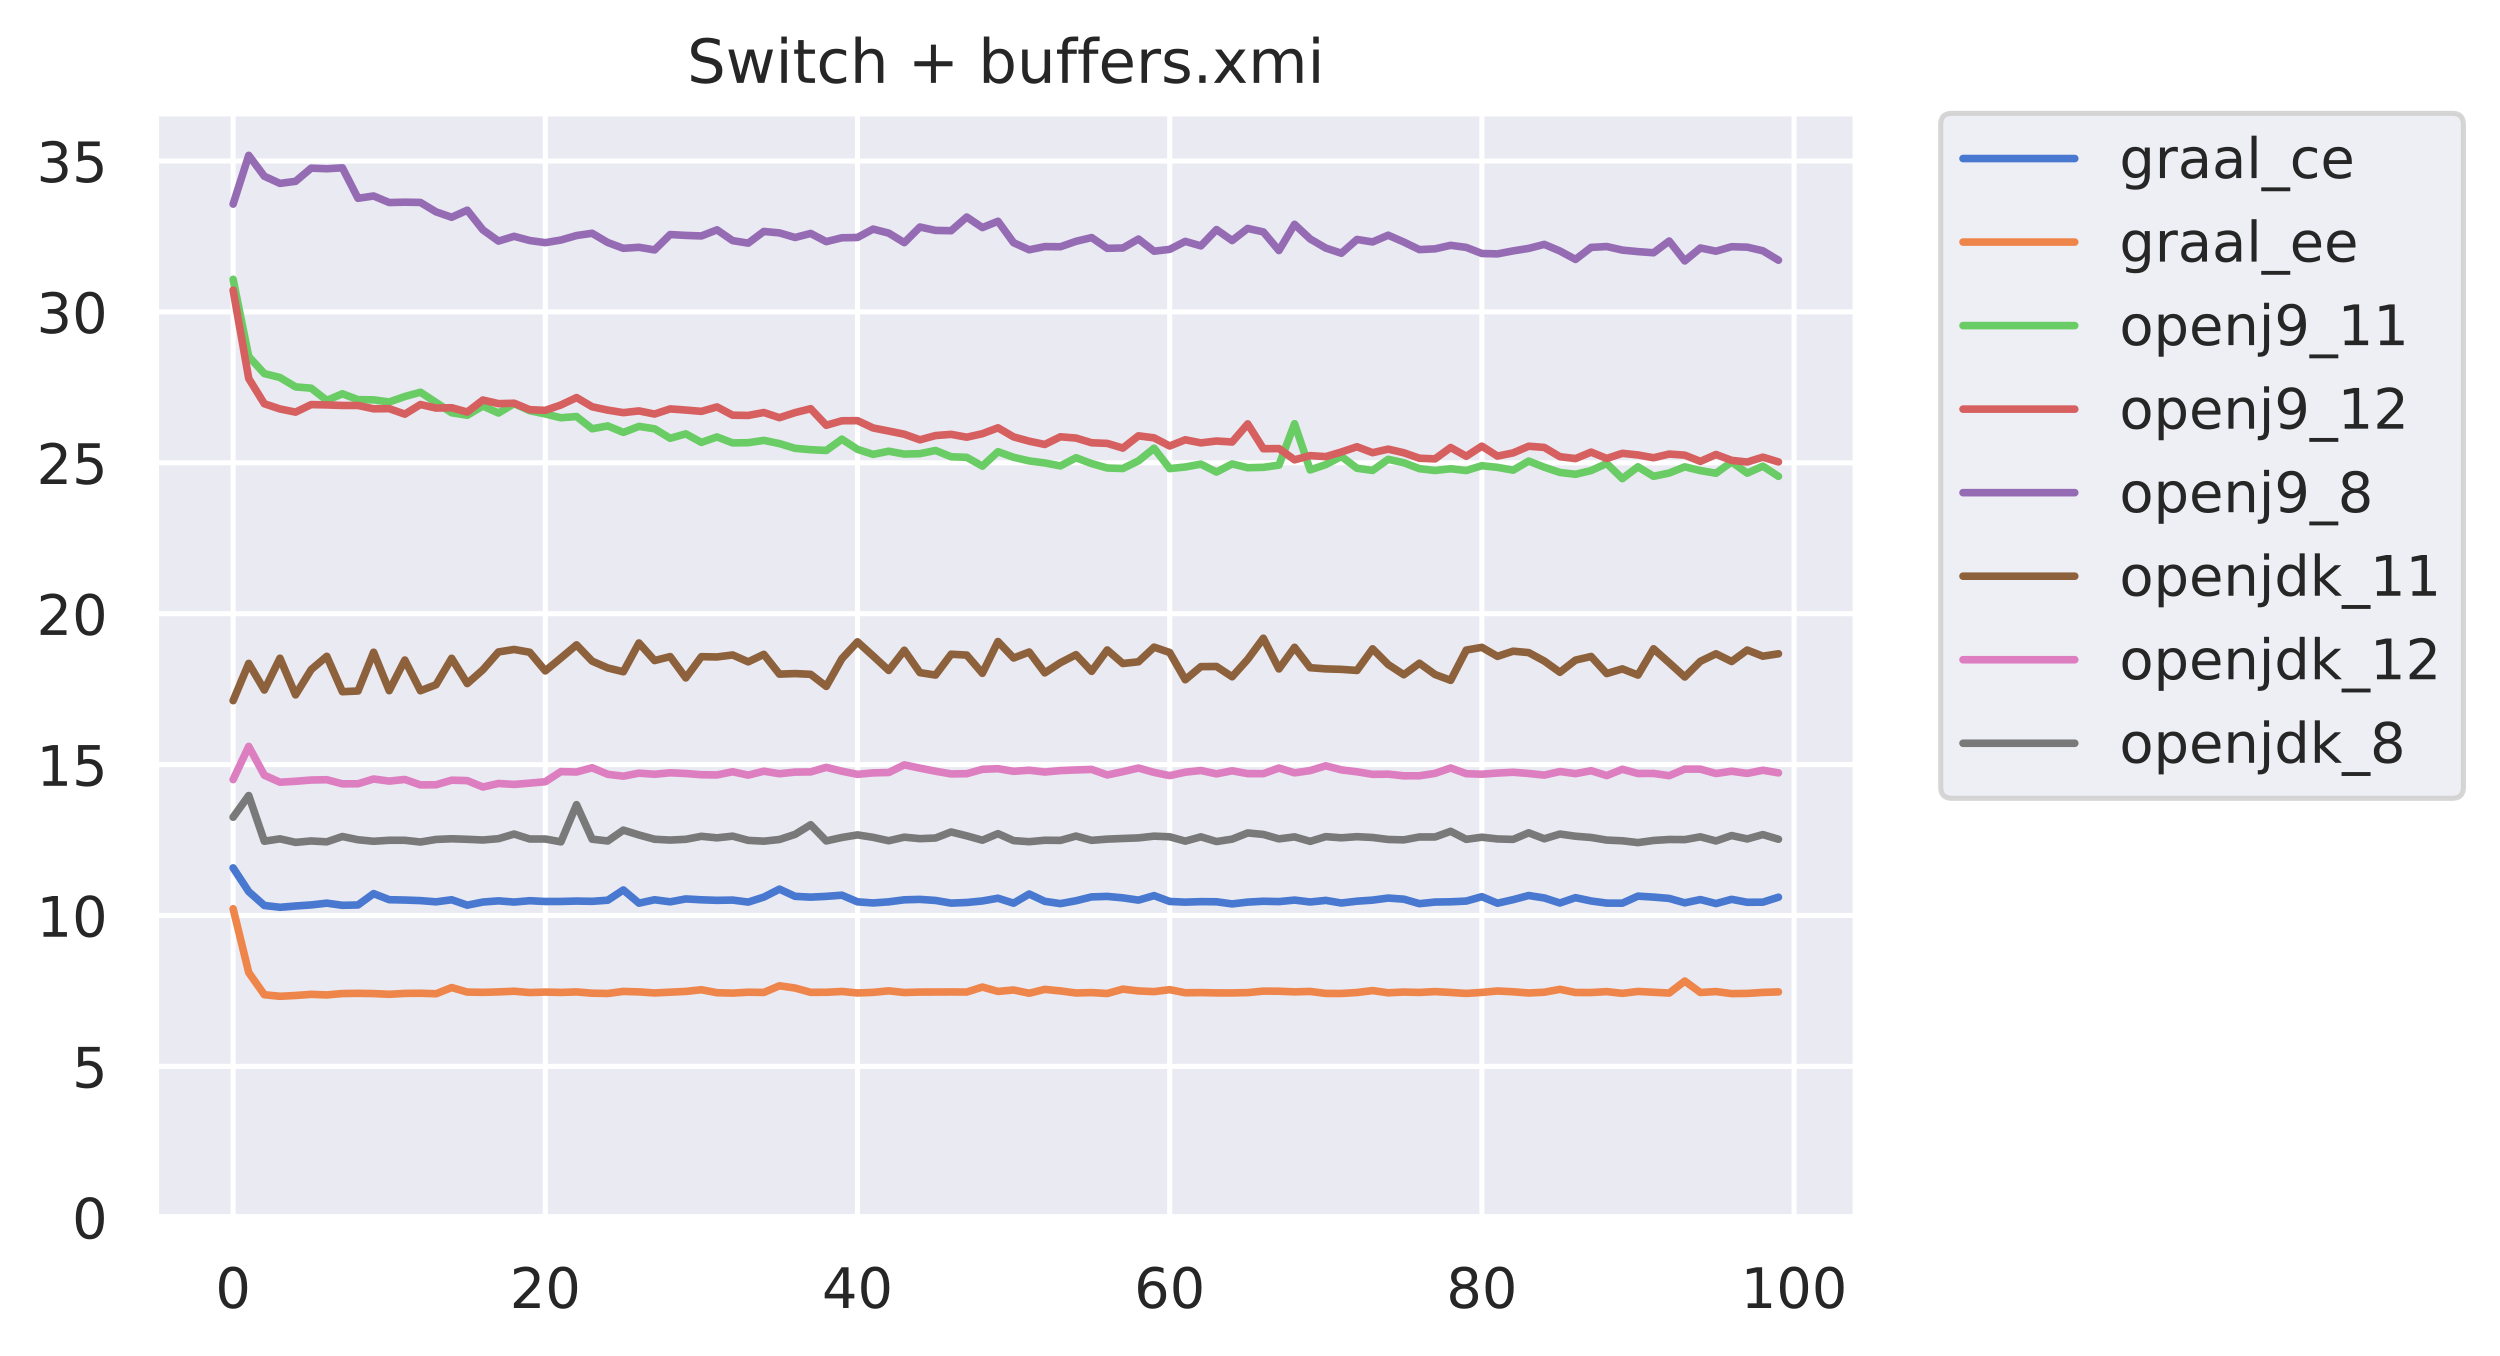 <?xml version="1.0" encoding="utf-8" standalone="no"?>
<!DOCTYPE svg PUBLIC "-//W3C//DTD SVG 1.1//EN"
  "http://www.w3.org/Graphics/SVG/1.1/DTD/svg11.dtd">
<!-- Created with matplotlib (https://matplotlib.org/) -->
<svg height="267.104pt" version="1.1" viewBox="0 0 492.397 267.104" width="492.397pt" xmlns="http://www.w3.org/2000/svg" xmlns:xlink="http://www.w3.org/1999/xlink">
 <defs>
  <style type="text/css">
*{stroke-linecap:butt;stroke-linejoin:round;}
  </style>
 </defs>
 <g id="figure_1">
  <g id="patch_1">
   <path d="M 0 267.104 
L 492.397 267.104 
L 492.397 0 
L 0 0 
z
" style="fill:#ffffff;"/>
  </g>
  <g id="axes_1">
   <g id="patch_2">
    <path d="M 30.698 239.758 
L 365.498 239.758 
L 365.498 22.318 
L 30.698 22.318 
z
" style="fill:#eaeaf2;"/>
   </g>
   <g id="matplotlib.axis_1">
    <g id="xtick_1">
     <g id="line2d_1">
      <path clip-path="url(#pd025612b09)" d="M 45.916 239.758 
L 45.916 22.318 
" style="fill:none;stroke:#ffffff;stroke-linecap:round;"/>
     </g>
     <g id="text_1">
      <!-- 0 -->
      <defs>
       <path d="M 31.781 66.406 
Q 24.172 66.406 20.328 58.906 
Q 16.5 51.422 16.5 36.375 
Q 16.5 21.391 20.328 13.891 
Q 24.172 6.391 31.781 6.391 
Q 39.453 6.391 43.281 13.891 
Q 47.125 21.391 47.125 36.375 
Q 47.125 51.422 43.281 58.906 
Q 39.453 66.406 31.781 66.406 
z
M 31.781 74.219 
Q 44.047 74.219 50.516 64.516 
Q 56.984 54.828 56.984 36.375 
Q 56.984 17.969 50.516 8.266 
Q 44.047 -1.422 31.781 -1.422 
Q 19.531 -1.422 13.062 8.266 
Q 6.594 17.969 6.594 36.375 
Q 6.594 54.828 13.062 64.516 
Q 19.531 74.219 31.781 74.219 
z
" id="DejaVuSans-48"/>
      </defs>
      <g style="fill:#262626;" transform="translate(42.416 257.616)scale(0.11 -0.11)">
       <use xlink:href="#DejaVuSans-48"/>
      </g>
     </g>
    </g>
    <g id="xtick_2">
     <g id="line2d_2">
      <path clip-path="url(#pd025612b09)" d="M 107.403 239.758 
L 107.403 22.318 
" style="fill:none;stroke:#ffffff;stroke-linecap:round;"/>
     </g>
     <g id="text_2">
      <!-- 20 -->
      <defs>
       <path d="M 19.188 8.297 
L 53.609 8.297 
L 53.609 0 
L 7.328 0 
L 7.328 8.297 
Q 12.938 14.109 22.625 23.891 
Q 32.328 33.688 34.812 36.531 
Q 39.547 41.844 41.422 45.531 
Q 43.312 49.219 43.312 52.781 
Q 43.312 58.594 39.234 62.25 
Q 35.156 65.922 28.609 65.922 
Q 23.969 65.922 18.812 64.312 
Q 13.672 62.703 7.812 59.422 
L 7.812 69.391 
Q 13.766 71.781 18.938 73 
Q 24.125 74.219 28.422 74.219 
Q 39.75 74.219 46.484 68.547 
Q 53.219 62.891 53.219 53.422 
Q 53.219 48.922 51.531 44.891 
Q 49.859 40.875 45.406 35.406 
Q 44.188 33.984 37.641 27.219 
Q 31.109 20.453 19.188 8.297 
z
" id="DejaVuSans-50"/>
      </defs>
      <g style="fill:#262626;" transform="translate(100.405 257.616)scale(0.11 -0.11)">
       <use xlink:href="#DejaVuSans-50"/>
       <use x="63.623" xlink:href="#DejaVuSans-48"/>
      </g>
     </g>
    </g>
    <g id="xtick_3">
     <g id="line2d_3">
      <path clip-path="url(#pd025612b09)" d="M 168.891 239.758 
L 168.891 22.318 
" style="fill:none;stroke:#ffffff;stroke-linecap:round;"/>
     </g>
     <g id="text_3">
      <!-- 40 -->
      <defs>
       <path d="M 37.797 64.312 
L 12.891 25.391 
L 37.797 25.391 
z
M 35.203 72.906 
L 47.609 72.906 
L 47.609 25.391 
L 58.016 25.391 
L 58.016 17.188 
L 47.609 17.188 
L 47.609 0 
L 37.797 0 
L 37.797 17.188 
L 4.891 17.188 
L 4.891 26.703 
z
" id="DejaVuSans-52"/>
      </defs>
      <g style="fill:#262626;" transform="translate(161.892 257.616)scale(0.11 -0.11)">
       <use xlink:href="#DejaVuSans-52"/>
       <use x="63.623" xlink:href="#DejaVuSans-48"/>
      </g>
     </g>
    </g>
    <g id="xtick_4">
     <g id="line2d_4">
      <path clip-path="url(#pd025612b09)" d="M 230.378 239.758 
L 230.378 22.318 
" style="fill:none;stroke:#ffffff;stroke-linecap:round;"/>
     </g>
     <g id="text_4">
      <!-- 60 -->
      <defs>
       <path d="M 33.016 40.375 
Q 26.375 40.375 22.484 35.828 
Q 18.609 31.297 18.609 23.391 
Q 18.609 15.531 22.484 10.953 
Q 26.375 6.391 33.016 6.391 
Q 39.656 6.391 43.531 10.953 
Q 47.406 15.531 47.406 23.391 
Q 47.406 31.297 43.531 35.828 
Q 39.656 40.375 33.016 40.375 
z
M 52.594 71.297 
L 52.594 62.312 
Q 48.875 64.062 45.094 64.984 
Q 41.312 65.922 37.594 65.922 
Q 27.828 65.922 22.672 59.328 
Q 17.531 52.734 16.797 39.406 
Q 19.672 43.656 24.016 45.922 
Q 28.375 48.188 33.594 48.188 
Q 44.578 48.188 50.953 41.516 
Q 57.328 34.859 57.328 23.391 
Q 57.328 12.156 50.688 5.359 
Q 44.047 -1.422 33.016 -1.422 
Q 20.359 -1.422 13.672 8.266 
Q 6.984 17.969 6.984 36.375 
Q 6.984 53.656 15.188 63.938 
Q 23.391 74.219 37.203 74.219 
Q 40.922 74.219 44.703 73.484 
Q 48.484 72.75 52.594 71.297 
z
" id="DejaVuSans-54"/>
      </defs>
      <g style="fill:#262626;" transform="translate(223.38 257.616)scale(0.11 -0.11)">
       <use xlink:href="#DejaVuSans-54"/>
       <use x="63.623" xlink:href="#DejaVuSans-48"/>
      </g>
     </g>
    </g>
    <g id="xtick_5">
     <g id="line2d_5">
      <path clip-path="url(#pd025612b09)" d="M 291.866 239.758 
L 291.866 22.318 
" style="fill:none;stroke:#ffffff;stroke-linecap:round;"/>
     </g>
     <g id="text_5">
      <!-- 80 -->
      <defs>
       <path d="M 31.781 34.625 
Q 24.75 34.625 20.719 30.859 
Q 16.703 27.094 16.703 20.516 
Q 16.703 13.922 20.719 10.156 
Q 24.75 6.391 31.781 6.391 
Q 38.812 6.391 42.859 10.172 
Q 46.922 13.969 46.922 20.516 
Q 46.922 27.094 42.891 30.859 
Q 38.875 34.625 31.781 34.625 
z
M 21.922 38.812 
Q 15.578 40.375 12.031 44.719 
Q 8.5 49.078 8.5 55.328 
Q 8.5 64.062 14.719 69.141 
Q 20.953 74.219 31.781 74.219 
Q 42.672 74.219 48.875 69.141 
Q 55.078 64.062 55.078 55.328 
Q 55.078 49.078 51.531 44.719 
Q 48 40.375 41.703 38.812 
Q 48.828 37.156 52.797 32.312 
Q 56.781 27.484 56.781 20.516 
Q 56.781 9.906 50.312 4.234 
Q 43.844 -1.422 31.781 -1.422 
Q 19.734 -1.422 13.25 4.234 
Q 6.781 9.906 6.781 20.516 
Q 6.781 27.484 10.781 32.312 
Q 14.797 37.156 21.922 38.812 
z
M 18.312 54.391 
Q 18.312 48.734 21.844 45.562 
Q 25.391 42.391 31.781 42.391 
Q 38.141 42.391 41.719 45.562 
Q 45.312 48.734 45.312 54.391 
Q 45.312 60.062 41.719 63.234 
Q 38.141 66.406 31.781 66.406 
Q 25.391 66.406 21.844 63.234 
Q 18.312 60.062 18.312 54.391 
z
" id="DejaVuSans-56"/>
      </defs>
      <g style="fill:#262626;" transform="translate(284.867 257.616)scale(0.11 -0.11)">
       <use xlink:href="#DejaVuSans-56"/>
       <use x="63.623" xlink:href="#DejaVuSans-48"/>
      </g>
     </g>
    </g>
    <g id="xtick_6">
     <g id="line2d_6">
      <path clip-path="url(#pd025612b09)" d="M 353.354 239.758 
L 353.354 22.318 
" style="fill:none;stroke:#ffffff;stroke-linecap:round;"/>
     </g>
     <g id="text_6">
      <!-- 100 -->
      <defs>
       <path d="M 12.406 8.297 
L 28.516 8.297 
L 28.516 63.922 
L 10.984 60.406 
L 10.984 69.391 
L 28.422 72.906 
L 38.281 72.906 
L 38.281 8.297 
L 54.391 8.297 
L 54.391 0 
L 12.406 0 
z
" id="DejaVuSans-49"/>
      </defs>
      <g style="fill:#262626;" transform="translate(342.856 257.616)scale(0.11 -0.11)">
       <use xlink:href="#DejaVuSans-49"/>
       <use x="63.623" xlink:href="#DejaVuSans-48"/>
       <use x="127.246" xlink:href="#DejaVuSans-48"/>
      </g>
     </g>
    </g>
   </g>
   <g id="matplotlib.axis_2">
    <g id="ytick_1">
     <g id="line2d_7">
      <path clip-path="url(#pd025612b09)" d="M 30.698 239.758 
L 365.498 239.758 
" style="fill:none;stroke:#ffffff;stroke-linecap:round;"/>
     </g>
     <g id="text_7">
      <!-- 0 -->
      <g style="fill:#262626;" transform="translate(14.199 243.937)scale(0.11 -0.11)">
       <use xlink:href="#DejaVuSans-48"/>
      </g>
     </g>
    </g>
    <g id="ytick_2">
     <g id="line2d_8">
      <path clip-path="url(#pd025612b09)" d="M 30.698 210.036 
L 365.498 210.036 
" style="fill:none;stroke:#ffffff;stroke-linecap:round;"/>
     </g>
     <g id="text_8">
      <!-- 5 -->
      <defs>
       <path d="M 10.797 72.906 
L 49.516 72.906 
L 49.516 64.594 
L 19.828 64.594 
L 19.828 46.734 
Q 21.969 47.469 24.109 47.828 
Q 26.266 48.188 28.422 48.188 
Q 40.625 48.188 47.75 41.5 
Q 54.891 34.812 54.891 23.391 
Q 54.891 11.625 47.562 5.094 
Q 40.234 -1.422 26.906 -1.422 
Q 22.312 -1.422 17.547 -0.641 
Q 12.797 0.141 7.719 1.703 
L 7.719 11.625 
Q 12.109 9.234 16.797 8.062 
Q 21.484 6.891 26.703 6.891 
Q 35.156 6.891 40.078 11.328 
Q 45.016 15.766 45.016 23.391 
Q 45.016 31 40.078 35.438 
Q 35.156 39.891 26.703 39.891 
Q 22.75 39.891 18.812 39.016 
Q 14.891 38.141 10.797 36.281 
z
" id="DejaVuSans-53"/>
      </defs>
      <g style="fill:#262626;" transform="translate(14.199 214.215)scale(0.11 -0.11)">
       <use xlink:href="#DejaVuSans-53"/>
      </g>
     </g>
    </g>
    <g id="ytick_3">
     <g id="line2d_9">
      <path clip-path="url(#pd025612b09)" d="M 30.698 180.314 
L 365.498 180.314 
" style="fill:none;stroke:#ffffff;stroke-linecap:round;"/>
     </g>
     <g id="text_9">
      <!-- 10 -->
      <g style="fill:#262626;" transform="translate(7.2 184.493)scale(0.11 -0.11)">
       <use xlink:href="#DejaVuSans-49"/>
       <use x="63.623" xlink:href="#DejaVuSans-48"/>
      </g>
     </g>
    </g>
    <g id="ytick_4">
     <g id="line2d_10">
      <path clip-path="url(#pd025612b09)" d="M 30.698 150.592 
L 365.498 150.592 
" style="fill:none;stroke:#ffffff;stroke-linecap:round;"/>
     </g>
     <g id="text_10">
      <!-- 15 -->
      <g style="fill:#262626;" transform="translate(7.2 154.772)scale(0.11 -0.11)">
       <use xlink:href="#DejaVuSans-49"/>
       <use x="63.623" xlink:href="#DejaVuSans-53"/>
      </g>
     </g>
    </g>
    <g id="ytick_5">
     <g id="line2d_11">
      <path clip-path="url(#pd025612b09)" d="M 30.698 120.871 
L 365.498 120.871 
" style="fill:none;stroke:#ffffff;stroke-linecap:round;"/>
     </g>
     <g id="text_11">
      <!-- 20 -->
      <g style="fill:#262626;" transform="translate(7.2 125.05)scale(0.11 -0.11)">
       <use xlink:href="#DejaVuSans-50"/>
       <use x="63.623" xlink:href="#DejaVuSans-48"/>
      </g>
     </g>
    </g>
    <g id="ytick_6">
     <g id="line2d_12">
      <path clip-path="url(#pd025612b09)" d="M 30.698 91.149 
L 365.498 91.149 
" style="fill:none;stroke:#ffffff;stroke-linecap:round;"/>
     </g>
     <g id="text_12">
      <!-- 25 -->
      <g style="fill:#262626;" transform="translate(7.2 95.328)scale(0.11 -0.11)">
       <use xlink:href="#DejaVuSans-50"/>
       <use x="63.623" xlink:href="#DejaVuSans-53"/>
      </g>
     </g>
    </g>
    <g id="ytick_7">
     <g id="line2d_13">
      <path clip-path="url(#pd025612b09)" d="M 30.698 61.427 
L 365.498 61.427 
" style="fill:none;stroke:#ffffff;stroke-linecap:round;"/>
     </g>
     <g id="text_13">
      <!-- 30 -->
      <defs>
       <path d="M 40.578 39.312 
Q 47.656 37.797 51.625 33 
Q 55.609 28.219 55.609 21.188 
Q 55.609 10.406 48.188 4.484 
Q 40.766 -1.422 27.094 -1.422 
Q 22.516 -1.422 17.656 -0.516 
Q 12.797 0.391 7.625 2.203 
L 7.625 11.719 
Q 11.719 9.328 16.594 8.109 
Q 21.484 6.891 26.812 6.891 
Q 36.078 6.891 40.938 10.547 
Q 45.797 14.203 45.797 21.188 
Q 45.797 27.641 41.281 31.266 
Q 36.766 34.906 28.719 34.906 
L 20.219 34.906 
L 20.219 43.016 
L 29.109 43.016 
Q 36.375 43.016 40.234 45.922 
Q 44.094 48.828 44.094 54.297 
Q 44.094 59.906 40.109 62.906 
Q 36.141 65.922 28.719 65.922 
Q 24.656 65.922 20.016 65.031 
Q 15.375 64.156 9.812 62.312 
L 9.812 71.094 
Q 15.438 72.656 20.344 73.438 
Q 25.25 74.219 29.594 74.219 
Q 40.828 74.219 47.359 69.109 
Q 53.906 64.016 53.906 55.328 
Q 53.906 49.266 50.438 45.094 
Q 46.969 40.922 40.578 39.312 
z
" id="DejaVuSans-51"/>
      </defs>
      <g style="fill:#262626;" transform="translate(7.2 65.606)scale(0.11 -0.11)">
       <use xlink:href="#DejaVuSans-51"/>
       <use x="63.623" xlink:href="#DejaVuSans-48"/>
      </g>
     </g>
    </g>
    <g id="ytick_8">
     <g id="line2d_14">
      <path clip-path="url(#pd025612b09)" d="M 30.698 31.705 
L 365.498 31.705 
" style="fill:none;stroke:#ffffff;stroke-linecap:round;"/>
     </g>
     <g id="text_14">
      <!-- 35 -->
      <g style="fill:#262626;" transform="translate(7.2 35.884)scale(0.11 -0.11)">
       <use xlink:href="#DejaVuSans-51"/>
       <use x="63.623" xlink:href="#DejaVuSans-53"/>
      </g>
     </g>
    </g>
   </g>
   <g id="line2d_15">
    <path clip-path="url(#pd025612b09)" d="M 45.916 170.94 
L 48.99 175.613 
L 52.064 178.339 
L 55.139 178.701 
L 58.213 178.443 
L 61.288 178.231 
L 64.362 177.883 
L 67.436 178.308 
L 70.511 178.24 
L 73.585 176.008 
L 76.659 177.203 
L 79.734 177.27 
L 82.808 177.383 
L 85.883 177.626 
L 88.957 177.217 
L 92.031 178.28 
L 95.106 177.665 
L 98.18 177.431 
L 101.255 177.668 
L 104.329 177.402 
L 107.403 177.559 
L 110.478 177.548 
L 113.552 177.472 
L 116.626 177.526 
L 119.701 177.305 
L 122.775 175.287 
L 125.85 177.884 
L 128.924 177.216 
L 131.998 177.62 
L 135.073 177.052 
L 138.147 177.224 
L 141.221 177.33 
L 144.296 177.277 
L 147.37 177.674 
L 150.445 176.69 
L 153.519 175.124 
L 156.593 176.542 
L 159.668 176.699 
L 162.742 176.546 
L 165.817 176.315 
L 168.891 177.624 
L 171.965 177.843 
L 175.04 177.627 
L 178.114 177.224 
L 181.188 177.141 
L 184.263 177.351 
L 187.337 177.878 
L 190.412 177.753 
L 193.486 177.452 
L 196.56 176.916 
L 199.635 177.888 
L 202.709 176.086 
L 205.783 177.526 
L 208.858 177.975 
L 211.932 177.41 
L 215.007 176.651 
L 218.081 176.554 
L 221.155 176.84 
L 224.23 177.286 
L 227.304 176.403 
L 230.378 177.549 
L 233.453 177.685 
L 236.527 177.584 
L 239.602 177.614 
L 242.676 178.033 
L 245.75 177.678 
L 248.825 177.508 
L 251.899 177.576 
L 254.974 177.28 
L 258.048 177.652 
L 261.122 177.339 
L 264.197 177.856 
L 267.271 177.496 
L 270.345 177.285 
L 273.42 176.881 
L 276.494 177.098 
L 279.569 177.983 
L 282.643 177.666 
L 285.717 177.62 
L 288.792 177.472 
L 291.866 176.61 
L 294.94 177.897 
L 298.015 177.198 
L 301.089 176.38 
L 304.164 176.861 
L 307.238 177.853 
L 310.312 176.803 
L 313.387 177.456 
L 316.461 177.873 
L 319.536 177.889 
L 322.61 176.502 
L 325.684 176.691 
L 328.759 176.95 
L 331.833 177.818 
L 334.907 177.176 
L 337.982 177.964 
L 341.056 177.128 
L 344.131 177.711 
L 347.205 177.69 
L 350.279 176.711 
" style="fill:none;stroke:#4878d0;stroke-linecap:round;stroke-width:1.5;"/>
   </g>
   <g id="line2d_16">
    <path clip-path="url(#pd025612b09)" d="M 45.916 178.99 
L 48.99 191.553 
L 52.064 195.919 
L 55.139 196.228 
L 58.213 196.066 
L 61.288 195.845 
L 64.362 195.96 
L 67.436 195.686 
L 70.511 195.647 
L 73.585 195.692 
L 76.659 195.834 
L 79.734 195.658 
L 82.808 195.626 
L 85.883 195.73 
L 88.957 194.51 
L 92.031 195.394 
L 95.106 195.453 
L 98.18 195.362 
L 101.255 195.232 
L 104.329 195.486 
L 107.403 195.396 
L 110.478 195.468 
L 113.552 195.367 
L 116.626 195.616 
L 119.701 195.67 
L 122.775 195.269 
L 125.85 195.361 
L 128.924 195.571 
L 131.998 195.415 
L 135.073 195.27 
L 138.147 194.939 
L 141.221 195.523 
L 144.296 195.597 
L 147.37 195.42 
L 150.445 195.472 
L 153.519 194.16 
L 156.593 194.601 
L 159.668 195.446 
L 162.742 195.437 
L 165.817 195.277 
L 168.891 195.575 
L 171.965 195.454 
L 175.04 195.152 
L 178.114 195.483 
L 181.188 195.394 
L 184.263 195.386 
L 187.337 195.371 
L 190.412 195.39 
L 193.486 194.411 
L 196.56 195.267 
L 199.635 194.985 
L 202.709 195.626 
L 205.783 194.861 
L 208.858 195.171 
L 211.932 195.578 
L 215.007 195.496 
L 218.081 195.679 
L 221.155 194.815 
L 224.23 195.177 
L 227.304 195.308 
L 230.378 194.923 
L 233.453 195.53 
L 236.527 195.496 
L 239.602 195.559 
L 242.676 195.566 
L 245.75 195.505 
L 248.825 195.207 
L 251.899 195.231 
L 254.974 195.355 
L 258.048 195.272 
L 261.122 195.663 
L 264.197 195.671 
L 267.271 195.482 
L 270.345 195.107 
L 273.42 195.54 
L 276.494 195.391 
L 279.569 195.469 
L 282.643 195.299 
L 285.717 195.47 
L 288.792 195.66 
L 291.866 195.464 
L 294.94 195.182 
L 298.015 195.339 
L 301.089 195.579 
L 304.164 195.425 
L 307.238 194.858 
L 310.312 195.476 
L 313.387 195.487 
L 316.461 195.306 
L 319.536 195.65 
L 322.61 195.272 
L 325.684 195.43 
L 328.759 195.594 
L 331.833 193.233 
L 334.907 195.48 
L 337.982 195.296 
L 341.056 195.7 
L 344.131 195.662 
L 347.205 195.464 
L 350.279 195.364 
" style="fill:none;stroke:#ee854a;stroke-linecap:round;stroke-width:1.5;"/>
   </g>
   <g id="line2d_17">
    <path clip-path="url(#pd025612b09)" d="M 45.916 55.021 
L 48.99 70.229 
L 52.064 73.584 
L 55.139 74.353 
L 58.213 76.199 
L 61.288 76.457 
L 64.362 78.86 
L 67.436 77.561 
L 70.511 78.716 
L 73.585 78.756 
L 76.659 79.169 
L 79.734 78.101 
L 82.808 77.251 
L 85.883 79.264 
L 88.957 81.294 
L 92.031 81.784 
L 95.106 79.971 
L 98.18 81.349 
L 101.255 79.5 
L 104.329 80.888 
L 107.403 81.536 
L 110.478 82.282 
L 113.552 82.037 
L 116.626 84.449 
L 119.701 83.891 
L 122.775 85.165 
L 125.85 83.985 
L 128.924 84.456 
L 131.998 86.323 
L 135.073 85.449 
L 138.147 87.134 
L 141.221 86.062 
L 144.296 87.234 
L 147.37 87.192 
L 150.445 86.735 
L 153.519 87.37 
L 156.593 88.299 
L 159.668 88.571 
L 162.742 88.722 
L 165.817 86.504 
L 168.891 88.504 
L 171.965 89.493 
L 175.04 88.873 
L 178.114 89.434 
L 181.188 89.352 
L 184.263 88.722 
L 187.337 89.963 
L 190.412 90.075 
L 193.486 91.805 
L 196.56 88.967 
L 199.635 90.069 
L 202.709 90.779 
L 205.783 91.181 
L 208.858 91.764 
L 211.932 90.156 
L 215.007 91.309 
L 218.081 92.18 
L 221.155 92.279 
L 224.23 90.768 
L 227.304 88.281 
L 230.378 92.297 
L 233.453 91.975 
L 236.527 91.413 
L 239.602 92.978 
L 242.676 91.375 
L 245.75 92.123 
L 248.825 92.046 
L 251.899 91.608 
L 254.974 83.461 
L 258.048 92.56 
L 261.122 91.508 
L 264.197 89.892 
L 267.271 92.227 
L 270.345 92.657 
L 273.42 90.467 
L 276.494 91.137 
L 279.569 92.314 
L 282.643 92.669 
L 285.717 92.327 
L 288.792 92.677 
L 291.866 91.724 
L 294.94 92.049 
L 298.015 92.605 
L 301.089 90.812 
L 304.164 92.024 
L 307.238 93.052 
L 310.312 93.416 
L 313.387 92.68 
L 316.461 91.284 
L 319.536 94.266 
L 322.61 91.945 
L 325.684 93.815 
L 328.759 93.169 
L 331.833 91.951 
L 334.907 92.686 
L 337.982 93.209 
L 341.056 90.985 
L 344.131 93.191 
L 347.205 91.812 
L 350.279 93.818 
" style="fill:none;stroke:#6acc64;stroke-linecap:round;stroke-width:1.5;"/>
   </g>
   <g id="line2d_18">
    <path clip-path="url(#pd025612b09)" d="M 45.916 57.157 
L 48.99 74.552 
L 52.064 79.525 
L 55.139 80.546 
L 58.213 81.172 
L 61.288 79.685 
L 64.362 79.753 
L 67.436 79.86 
L 70.511 79.86 
L 73.585 80.517 
L 76.659 80.486 
L 79.734 81.572 
L 82.808 79.675 
L 85.883 80.374 
L 88.957 80.308 
L 92.031 81.153 
L 95.106 78.791 
L 98.18 79.5 
L 101.255 79.424 
L 104.329 80.687 
L 107.403 80.825 
L 110.478 79.761 
L 113.552 78.304 
L 116.626 80.118 
L 119.701 80.777 
L 122.775 81.272 
L 125.85 80.932 
L 128.924 81.55 
L 131.998 80.536 
L 135.073 80.762 
L 138.147 81.024 
L 141.221 80.147 
L 144.296 81.773 
L 147.37 81.825 
L 150.445 81.246 
L 153.519 82.264 
L 156.593 81.27 
L 159.668 80.499 
L 162.742 83.755 
L 165.817 82.878 
L 168.891 82.85 
L 171.965 84.291 
L 175.04 84.898 
L 178.114 85.525 
L 181.188 86.622 
L 184.263 85.787 
L 187.337 85.551 
L 190.412 86.111 
L 193.486 85.42 
L 196.56 84.264 
L 199.635 86.05 
L 202.709 86.896 
L 205.783 87.54 
L 208.858 86.029 
L 211.932 86.281 
L 215.007 87.204 
L 218.081 87.332 
L 221.155 88.25 
L 224.23 85.843 
L 227.304 86.236 
L 230.378 87.84 
L 233.453 86.621 
L 236.527 87.228 
L 239.602 86.857 
L 242.676 87.058 
L 245.75 83.492 
L 248.825 88.38 
L 251.899 88.351 
L 254.974 90.566 
L 258.048 89.737 
L 261.122 89.939 
L 264.197 89.019 
L 267.271 87.995 
L 270.345 89.159 
L 273.42 88.461 
L 276.494 89.176 
L 279.569 90.256 
L 282.643 90.381 
L 285.717 88.142 
L 288.792 89.86 
L 291.866 87.877 
L 294.94 89.829 
L 298.015 89.206 
L 301.089 87.887 
L 304.164 88.126 
L 307.238 89.952 
L 310.312 90.322 
L 313.387 89.05 
L 316.461 90.302 
L 319.536 89.286 
L 322.61 89.606 
L 325.684 90.16 
L 328.759 89.43 
L 331.833 89.646 
L 334.907 90.872 
L 337.982 89.517 
L 341.056 90.67 
L 344.131 90.997 
L 347.205 90.042 
L 350.279 90.974 
" style="fill:none;stroke:#d65f5f;stroke-linecap:round;stroke-width:1.5;"/>
   </g>
   <g id="line2d_19">
    <path clip-path="url(#pd025612b09)" d="M 45.916 40.2 
L 48.99 30.6 
L 52.064 34.719 
L 55.139 36.118 
L 58.213 35.714 
L 61.288 33.117 
L 64.362 33.235 
L 67.436 33.055 
L 70.511 39.054 
L 73.585 38.603 
L 76.659 39.892 
L 79.734 39.822 
L 82.808 39.875 
L 85.883 41.729 
L 88.957 42.79 
L 92.031 41.399 
L 95.106 45.277 
L 98.18 47.485 
L 101.255 46.545 
L 104.329 47.37 
L 107.403 47.795 
L 110.478 47.278 
L 113.552 46.391 
L 116.626 45.945 
L 119.701 47.765 
L 122.775 48.911 
L 125.85 48.703 
L 128.924 49.222 
L 131.998 46.195 
L 135.073 46.364 
L 138.147 46.472 
L 141.221 45.272 
L 144.296 47.391 
L 147.37 47.889 
L 150.445 45.586 
L 153.519 45.871 
L 156.593 46.772 
L 159.668 45.978 
L 162.742 47.592 
L 165.817 46.834 
L 168.891 46.771 
L 171.965 45.124 
L 175.04 45.912 
L 178.114 47.789 
L 181.188 44.716 
L 184.263 45.383 
L 187.337 45.438 
L 190.412 42.746 
L 193.486 44.824 
L 196.56 43.582 
L 199.635 47.805 
L 202.709 49.197 
L 205.783 48.571 
L 208.858 48.6 
L 211.932 47.528 
L 215.007 46.796 
L 218.081 48.909 
L 221.155 48.844 
L 224.23 47.087 
L 227.304 49.476 
L 230.378 49.115 
L 233.453 47.545 
L 236.527 48.425 
L 239.602 45.216 
L 242.676 47.377 
L 245.75 44.992 
L 248.825 45.68 
L 251.899 49.345 
L 254.974 44.184 
L 258.048 47.065 
L 261.122 48.859 
L 264.197 49.876 
L 267.271 47.165 
L 270.345 47.651 
L 273.42 46.328 
L 276.494 47.675 
L 279.569 49.161 
L 282.643 49.013 
L 285.717 48.316 
L 288.792 48.727 
L 291.866 49.927 
L 294.94 50.004 
L 298.015 49.416 
L 301.089 48.923 
L 304.164 48.135 
L 307.238 49.435 
L 310.312 51.097 
L 313.387 48.725 
L 316.461 48.556 
L 319.536 49.26 
L 322.61 49.558 
L 325.684 49.78 
L 328.759 47.475 
L 331.833 51.387 
L 334.907 48.846 
L 337.982 49.475 
L 341.056 48.589 
L 344.131 48.679 
L 347.205 49.394 
L 350.279 51.249 
" style="fill:none;stroke:#956cb4;stroke-linecap:round;stroke-width:1.5;"/>
   </g>
   <g id="line2d_20">
    <path clip-path="url(#pd025612b09)" d="M 45.916 138 
L 48.99 130.663 
L 52.064 135.905 
L 55.139 129.649 
L 58.213 136.859 
L 61.288 131.876 
L 64.362 129.273 
L 67.436 136.237 
L 70.511 136.097 
L 73.585 128.466 
L 76.659 136.032 
L 79.734 130.005 
L 82.808 136.046 
L 85.883 134.863 
L 88.957 129.661 
L 92.031 134.632 
L 95.106 131.92 
L 98.18 128.407 
L 101.255 127.916 
L 104.329 128.465 
L 107.403 132.138 
L 110.478 129.6 
L 113.552 127.013 
L 116.626 130.214 
L 119.701 131.558 
L 122.775 132.306 
L 125.85 126.642 
L 128.924 130.099 
L 131.998 129.325 
L 135.073 133.513 
L 138.147 129.339 
L 141.221 129.393 
L 144.296 128.998 
L 147.37 130.354 
L 150.445 128.882 
L 153.519 132.774 
L 156.593 132.667 
L 159.668 132.813 
L 162.742 135.189 
L 165.817 129.736 
L 168.891 126.418 
L 171.965 129.196 
L 175.04 132.046 
L 178.114 128.08 
L 181.188 132.482 
L 184.263 132.957 
L 187.337 128.853 
L 190.412 129.025 
L 193.486 132.609 
L 196.56 126.359 
L 199.635 129.597 
L 202.709 128.422 
L 205.783 132.526 
L 208.858 130.522 
L 211.932 128.947 
L 215.007 132.223 
L 218.081 128.016 
L 221.155 130.684 
L 224.23 130.345 
L 227.304 127.459 
L 230.378 128.515 
L 233.453 133.875 
L 236.527 131.302 
L 239.602 131.269 
L 242.676 133.296 
L 245.75 129.865 
L 248.825 125.707 
L 251.899 131.747 
L 254.974 127.498 
L 258.048 131.508 
L 261.122 131.743 
L 264.197 131.835 
L 267.271 132.049 
L 270.345 127.795 
L 273.42 130.888 
L 276.494 132.892 
L 279.569 130.632 
L 282.643 132.85 
L 285.717 133.997 
L 288.792 128.044 
L 291.866 127.501 
L 294.94 129.275 
L 298.015 128.257 
L 301.089 128.533 
L 304.164 130.198 
L 307.238 132.407 
L 310.312 130.014 
L 313.387 129.303 
L 316.461 132.665 
L 319.536 131.742 
L 322.61 132.962 
L 325.684 127.791 
L 328.759 130.538 
L 331.833 133.333 
L 334.907 130.25 
L 337.982 128.768 
L 341.056 130.29 
L 344.131 128.035 
L 347.205 129.243 
L 350.279 128.768 
" style="fill:none;stroke:#8c613c;stroke-linecap:round;stroke-width:1.5;"/>
   </g>
   <g id="line2d_21">
    <path clip-path="url(#pd025612b09)" d="M 45.916 153.544 
L 48.99 147.016 
L 52.064 152.687 
L 55.139 154.063 
L 58.213 153.879 
L 61.288 153.632 
L 64.362 153.573 
L 67.436 154.386 
L 70.511 154.371 
L 73.585 153.43 
L 76.659 153.845 
L 79.734 153.52 
L 82.808 154.592 
L 85.883 154.567 
L 88.957 153.664 
L 92.031 153.748 
L 95.106 155.008 
L 98.18 154.31 
L 101.255 154.497 
L 104.329 154.243 
L 107.403 153.97 
L 110.478 151.978 
L 113.552 152.053 
L 116.626 151.219 
L 119.701 152.508 
L 122.775 152.874 
L 125.85 152.279 
L 128.924 152.496 
L 131.998 152.207 
L 135.073 152.347 
L 138.147 152.59 
L 141.221 152.63 
L 144.296 152.005 
L 147.37 152.668 
L 150.445 151.895 
L 153.519 152.394 
L 156.593 152.069 
L 159.668 152.034 
L 162.742 151.134 
L 165.817 151.897 
L 168.891 152.514 
L 171.965 152.224 
L 175.04 152.153 
L 178.114 150.646 
L 181.188 151.295 
L 184.263 151.899 
L 187.337 152.432 
L 190.412 152.385 
L 193.486 151.525 
L 196.56 151.406 
L 199.635 151.917 
L 202.709 151.699 
L 205.783 152.057 
L 208.858 151.773 
L 211.932 151.645 
L 215.007 151.542 
L 218.081 152.637 
L 221.155 151.984 
L 224.23 151.272 
L 227.304 152.132 
L 230.378 152.768 
L 233.453 152.087 
L 236.527 151.758 
L 239.602 152.42 
L 242.676 151.814 
L 245.75 152.374 
L 248.825 152.377 
L 251.899 151.278 
L 254.974 152.215 
L 258.048 151.776 
L 261.122 150.831 
L 264.197 151.632 
L 267.271 152.013 
L 270.345 152.512 
L 273.42 152.475 
L 276.494 152.808 
L 279.569 152.796 
L 282.643 152.324 
L 285.717 151.261 
L 288.792 152.387 
L 291.866 152.488 
L 294.94 152.262 
L 298.015 152.102 
L 301.089 152.344 
L 304.164 152.666 
L 307.238 151.96 
L 310.312 152.377 
L 313.387 151.799 
L 316.461 152.756 
L 319.536 151.517 
L 322.61 152.35 
L 325.684 152.335 
L 328.759 152.773 
L 331.833 151.486 
L 334.907 151.494 
L 337.982 152.351 
L 341.056 151.899 
L 344.131 152.328 
L 347.205 151.705 
L 350.279 152.222 
" style="fill:none;stroke:#dc7ec0;stroke-linecap:round;stroke-width:1.5;"/>
   </g>
   <g id="line2d_22">
    <path clip-path="url(#pd025612b09)" d="M 45.916 160.952 
L 48.99 156.691 
L 52.064 165.686 
L 55.139 165.217 
L 58.213 165.913 
L 61.288 165.632 
L 64.362 165.806 
L 67.436 164.761 
L 70.511 165.397 
L 73.585 165.697 
L 76.659 165.498 
L 79.734 165.503 
L 82.808 165.842 
L 85.883 165.333 
L 88.957 165.204 
L 92.031 165.307 
L 95.106 165.444 
L 98.18 165.187 
L 101.255 164.274 
L 104.329 165.246 
L 107.403 165.247 
L 110.478 165.812 
L 113.552 158.491 
L 116.626 165.283 
L 119.701 165.637 
L 122.775 163.502 
L 125.85 164.456 
L 128.924 165.296 
L 131.998 165.459 
L 135.073 165.308 
L 138.147 164.719 
L 141.221 165.02 
L 144.296 164.685 
L 147.37 165.518 
L 150.445 165.678 
L 153.519 165.347 
L 156.593 164.338 
L 159.668 162.443 
L 162.742 165.626 
L 165.817 164.947 
L 168.891 164.44 
L 171.965 164.921 
L 175.04 165.594 
L 178.114 164.887 
L 181.188 165.181 
L 184.263 165.055 
L 187.337 163.865 
L 190.412 164.628 
L 193.486 165.483 
L 196.56 164.196 
L 199.635 165.565 
L 202.709 165.779 
L 205.783 165.495 
L 208.858 165.522 
L 211.932 164.671 
L 215.007 165.512 
L 218.081 165.272 
L 221.155 165.146 
L 224.23 165.029 
L 227.304 164.686 
L 230.378 164.816 
L 233.453 165.666 
L 236.527 164.823 
L 239.602 165.746 
L 242.676 165.277 
L 245.75 164.056 
L 248.825 164.349 
L 251.899 165.223 
L 254.974 164.83 
L 258.048 165.713 
L 261.122 164.782 
L 264.197 165.012 
L 267.271 164.79 
L 270.345 164.951 
L 273.42 165.341 
L 276.494 165.417 
L 279.569 164.847 
L 282.643 164.85 
L 285.717 163.733 
L 288.792 165.317 
L 291.866 164.894 
L 294.94 165.238 
L 298.015 165.328 
L 301.089 164.028 
L 304.164 165.204 
L 307.238 164.274 
L 310.312 164.702 
L 313.387 164.946 
L 316.461 165.464 
L 319.536 165.598 
L 322.61 165.957 
L 325.684 165.538 
L 328.759 165.342 
L 331.833 165.366 
L 334.907 164.822 
L 337.982 165.631 
L 341.056 164.569 
L 344.131 165.235 
L 347.205 164.381 
L 350.279 165.295 
" style="fill:none;stroke:#797979;stroke-linecap:round;stroke-width:1.5;"/>
   </g>
   <g id="patch_3">
    <path d="M 30.698 239.758 
L 30.698 22.318 
" style="fill:none;stroke:#ffffff;stroke-linecap:square;stroke-linejoin:miter;stroke-width:1.25;"/>
   </g>
   <g id="patch_4">
    <path d="M 365.498 239.758 
L 365.498 22.318 
" style="fill:none;stroke:#ffffff;stroke-linecap:square;stroke-linejoin:miter;stroke-width:1.25;"/>
   </g>
   <g id="patch_5">
    <path d="M 30.698 239.758 
L 365.498 239.758 
" style="fill:none;stroke:#ffffff;stroke-linecap:square;stroke-linejoin:miter;stroke-width:1.25;"/>
   </g>
   <g id="patch_6">
    <path d="M 30.698 22.318 
L 365.498 22.318 
" style="fill:none;stroke:#ffffff;stroke-linecap:square;stroke-linejoin:miter;stroke-width:1.25;"/>
   </g>
   <g id="text_15">
    <!-- Switch + buffers.xmi -->
    <defs>
     <path d="M 53.516 70.516 
L 53.516 60.891 
Q 47.906 63.578 42.922 64.891 
Q 37.938 66.219 33.297 66.219 
Q 25.25 66.219 20.875 63.094 
Q 16.5 59.969 16.5 54.203 
Q 16.5 49.359 19.406 46.891 
Q 22.312 44.438 30.422 42.922 
L 36.375 41.703 
Q 47.406 39.594 52.656 34.297 
Q 57.906 29 57.906 20.125 
Q 57.906 9.516 50.797 4.047 
Q 43.703 -1.422 29.984 -1.422 
Q 24.812 -1.422 18.969 -0.25 
Q 13.141 0.922 6.891 3.219 
L 6.891 13.375 
Q 12.891 10.016 18.656 8.297 
Q 24.422 6.594 29.984 6.594 
Q 38.422 6.594 43.016 9.906 
Q 47.609 13.234 47.609 19.391 
Q 47.609 24.75 44.312 27.781 
Q 41.016 30.812 33.5 32.328 
L 27.484 33.5 
Q 16.453 35.688 11.516 40.375 
Q 6.594 45.062 6.594 53.422 
Q 6.594 63.094 13.406 68.656 
Q 20.219 74.219 32.172 74.219 
Q 37.312 74.219 42.625 73.281 
Q 47.953 72.359 53.516 70.516 
z
" id="DejaVuSans-83"/>
     <path d="M 4.203 54.688 
L 13.188 54.688 
L 24.422 12.016 
L 35.594 54.688 
L 46.188 54.688 
L 57.422 12.016 
L 68.609 54.688 
L 77.594 54.688 
L 63.281 0 
L 52.688 0 
L 40.922 44.828 
L 29.109 0 
L 18.5 0 
z
" id="DejaVuSans-119"/>
     <path d="M 9.422 54.688 
L 18.406 54.688 
L 18.406 0 
L 9.422 0 
z
M 9.422 75.984 
L 18.406 75.984 
L 18.406 64.594 
L 9.422 64.594 
z
" id="DejaVuSans-105"/>
     <path d="M 18.312 70.219 
L 18.312 54.688 
L 36.812 54.688 
L 36.812 47.703 
L 18.312 47.703 
L 18.312 18.016 
Q 18.312 11.328 20.141 9.422 
Q 21.969 7.516 27.594 7.516 
L 36.812 7.516 
L 36.812 0 
L 27.594 0 
Q 17.188 0 13.234 3.875 
Q 9.281 7.766 9.281 18.016 
L 9.281 47.703 
L 2.688 47.703 
L 2.688 54.688 
L 9.281 54.688 
L 9.281 70.219 
z
" id="DejaVuSans-116"/>
     <path d="M 48.781 52.594 
L 48.781 44.188 
Q 44.969 46.297 41.141 47.344 
Q 37.312 48.391 33.406 48.391 
Q 24.656 48.391 19.812 42.844 
Q 14.984 37.312 14.984 27.297 
Q 14.984 17.281 19.812 11.734 
Q 24.656 6.203 33.406 6.203 
Q 37.312 6.203 41.141 7.25 
Q 44.969 8.297 48.781 10.406 
L 48.781 2.094 
Q 45.016 0.344 40.984 -0.531 
Q 36.969 -1.422 32.422 -1.422 
Q 20.062 -1.422 12.781 6.344 
Q 5.516 14.109 5.516 27.297 
Q 5.516 40.672 12.859 48.328 
Q 20.219 56 33.016 56 
Q 37.156 56 41.109 55.141 
Q 45.062 54.297 48.781 52.594 
z
" id="DejaVuSans-99"/>
     <path d="M 54.891 33.016 
L 54.891 0 
L 45.906 0 
L 45.906 32.719 
Q 45.906 40.484 42.875 44.328 
Q 39.844 48.188 33.797 48.188 
Q 26.516 48.188 22.312 43.547 
Q 18.109 38.922 18.109 30.906 
L 18.109 0 
L 9.078 0 
L 9.078 75.984 
L 18.109 75.984 
L 18.109 46.188 
Q 21.344 51.125 25.703 53.562 
Q 30.078 56 35.797 56 
Q 45.219 56 50.047 50.172 
Q 54.891 44.344 54.891 33.016 
z
" id="DejaVuSans-104"/>
     <path id="DejaVuSans-32"/>
     <path d="M 46 62.703 
L 46 35.5 
L 73.188 35.5 
L 73.188 27.203 
L 46 27.203 
L 46 0 
L 37.797 0 
L 37.797 27.203 
L 10.594 27.203 
L 10.594 35.5 
L 37.797 35.5 
L 37.797 62.703 
z
" id="DejaVuSans-43"/>
     <path d="M 48.688 27.297 
Q 48.688 37.203 44.609 42.844 
Q 40.531 48.484 33.406 48.484 
Q 26.266 48.484 22.188 42.844 
Q 18.109 37.203 18.109 27.297 
Q 18.109 17.391 22.188 11.75 
Q 26.266 6.109 33.406 6.109 
Q 40.531 6.109 44.609 11.75 
Q 48.688 17.391 48.688 27.297 
z
M 18.109 46.391 
Q 20.953 51.266 25.266 53.625 
Q 29.594 56 35.594 56 
Q 45.562 56 51.781 48.094 
Q 58.016 40.188 58.016 27.297 
Q 58.016 14.406 51.781 6.484 
Q 45.562 -1.422 35.594 -1.422 
Q 29.594 -1.422 25.266 0.953 
Q 20.953 3.328 18.109 8.203 
L 18.109 0 
L 9.078 0 
L 9.078 75.984 
L 18.109 75.984 
z
" id="DejaVuSans-98"/>
     <path d="M 8.5 21.578 
L 8.5 54.688 
L 17.484 54.688 
L 17.484 21.922 
Q 17.484 14.156 20.5 10.266 
Q 23.531 6.391 29.594 6.391 
Q 36.859 6.391 41.078 11.031 
Q 45.312 15.672 45.312 23.688 
L 45.312 54.688 
L 54.297 54.688 
L 54.297 0 
L 45.312 0 
L 45.312 8.406 
Q 42.047 3.422 37.719 1 
Q 33.406 -1.422 27.688 -1.422 
Q 18.266 -1.422 13.375 4.438 
Q 8.5 10.297 8.5 21.578 
z
M 31.109 56 
z
" id="DejaVuSans-117"/>
     <path d="M 37.109 75.984 
L 37.109 68.5 
L 28.516 68.5 
Q 23.688 68.5 21.797 66.547 
Q 19.922 64.594 19.922 59.516 
L 19.922 54.688 
L 34.719 54.688 
L 34.719 47.703 
L 19.922 47.703 
L 19.922 0 
L 10.891 0 
L 10.891 47.703 
L 2.297 47.703 
L 2.297 54.688 
L 10.891 54.688 
L 10.891 58.5 
Q 10.891 67.625 15.141 71.797 
Q 19.391 75.984 28.609 75.984 
z
" id="DejaVuSans-102"/>
     <path d="M 56.203 29.594 
L 56.203 25.203 
L 14.891 25.203 
Q 15.484 15.922 20.484 11.062 
Q 25.484 6.203 34.422 6.203 
Q 39.594 6.203 44.453 7.469 
Q 49.312 8.734 54.109 11.281 
L 54.109 2.781 
Q 49.266 0.734 44.188 -0.344 
Q 39.109 -1.422 33.891 -1.422 
Q 20.797 -1.422 13.156 6.188 
Q 5.516 13.812 5.516 26.812 
Q 5.516 40.234 12.766 48.109 
Q 20.016 56 32.328 56 
Q 43.359 56 49.781 48.891 
Q 56.203 41.797 56.203 29.594 
z
M 47.219 32.234 
Q 47.125 39.594 43.094 43.984 
Q 39.062 48.391 32.422 48.391 
Q 24.906 48.391 20.391 44.141 
Q 15.875 39.891 15.188 32.172 
z
" id="DejaVuSans-101"/>
     <path d="M 41.109 46.297 
Q 39.594 47.172 37.812 47.578 
Q 36.031 48 33.891 48 
Q 26.266 48 22.188 43.047 
Q 18.109 38.094 18.109 28.812 
L 18.109 0 
L 9.078 0 
L 9.078 54.688 
L 18.109 54.688 
L 18.109 46.188 
Q 20.953 51.172 25.484 53.578 
Q 30.031 56 36.531 56 
Q 37.453 56 38.578 55.875 
Q 39.703 55.766 41.062 55.516 
z
" id="DejaVuSans-114"/>
     <path d="M 44.281 53.078 
L 44.281 44.578 
Q 40.484 46.531 36.375 47.5 
Q 32.281 48.484 27.875 48.484 
Q 21.188 48.484 17.844 46.438 
Q 14.5 44.391 14.5 40.281 
Q 14.5 37.156 16.891 35.375 
Q 19.281 33.594 26.516 31.984 
L 29.594 31.297 
Q 39.156 29.25 43.188 25.516 
Q 47.219 21.781 47.219 15.094 
Q 47.219 7.469 41.188 3.016 
Q 35.156 -1.422 24.609 -1.422 
Q 20.219 -1.422 15.453 -0.562 
Q 10.688 0.297 5.422 2 
L 5.422 11.281 
Q 10.406 8.688 15.234 7.391 
Q 20.062 6.109 24.812 6.109 
Q 31.156 6.109 34.562 8.281 
Q 37.984 10.453 37.984 14.406 
Q 37.984 18.062 35.516 20.016 
Q 33.062 21.969 24.703 23.781 
L 21.578 24.516 
Q 13.234 26.266 9.516 29.906 
Q 5.812 33.547 5.812 39.891 
Q 5.812 47.609 11.281 51.797 
Q 16.75 56 26.812 56 
Q 31.781 56 36.172 55.266 
Q 40.578 54.547 44.281 53.078 
z
" id="DejaVuSans-115"/>
     <path d="M 10.688 12.406 
L 21 12.406 
L 21 0 
L 10.688 0 
z
" id="DejaVuSans-46"/>
     <path d="M 54.891 54.688 
L 35.109 28.078 
L 55.906 0 
L 45.312 0 
L 29.391 21.484 
L 13.484 0 
L 2.875 0 
L 24.125 28.609 
L 4.688 54.688 
L 15.281 54.688 
L 29.781 35.203 
L 44.281 54.688 
z
" id="DejaVuSans-120"/>
     <path d="M 52 44.188 
Q 55.375 50.25 60.062 53.125 
Q 64.75 56 71.094 56 
Q 79.641 56 84.281 50.016 
Q 88.922 44.047 88.922 33.016 
L 88.922 0 
L 79.891 0 
L 79.891 32.719 
Q 79.891 40.578 77.094 44.375 
Q 74.312 48.188 68.609 48.188 
Q 61.625 48.188 57.562 43.547 
Q 53.516 38.922 53.516 30.906 
L 53.516 0 
L 44.484 0 
L 44.484 32.719 
Q 44.484 40.625 41.703 44.406 
Q 38.922 48.188 33.109 48.188 
Q 26.219 48.188 22.156 43.531 
Q 18.109 38.875 18.109 30.906 
L 18.109 0 
L 9.078 0 
L 9.078 54.688 
L 18.109 54.688 
L 18.109 46.188 
Q 21.188 51.219 25.484 53.609 
Q 29.781 56 35.688 56 
Q 41.656 56 45.828 52.969 
Q 50 49.953 52 44.188 
z
" id="DejaVuSans-109"/>
    </defs>
    <g style="fill:#262626;" transform="translate(135.33 16.318)scale(0.12 -0.12)">
     <use xlink:href="#DejaVuSans-83"/>
     <use x="63.477" xlink:href="#DejaVuSans-119"/>
     <use x="145.264" xlink:href="#DejaVuSans-105"/>
     <use x="173.047" xlink:href="#DejaVuSans-116"/>
     <use x="212.256" xlink:href="#DejaVuSans-99"/>
     <use x="267.236" xlink:href="#DejaVuSans-104"/>
     <use x="330.615" xlink:href="#DejaVuSans-32"/>
     <use x="362.402" xlink:href="#DejaVuSans-43"/>
     <use x="446.191" xlink:href="#DejaVuSans-32"/>
     <use x="477.979" xlink:href="#DejaVuSans-98"/>
     <use x="541.455" xlink:href="#DejaVuSans-117"/>
     <use x="604.834" xlink:href="#DejaVuSans-102"/>
     <use x="640.039" xlink:href="#DejaVuSans-102"/>
     <use x="675.244" xlink:href="#DejaVuSans-101"/>
     <use x="736.768" xlink:href="#DejaVuSans-114"/>
     <use x="777.881" xlink:href="#DejaVuSans-115"/>
     <use x="829.98" xlink:href="#DejaVuSans-46"/>
     <use x="861.768" xlink:href="#DejaVuSans-120"/>
     <use x="920.947" xlink:href="#DejaVuSans-109"/>
     <use x="1018.359" xlink:href="#DejaVuSans-105"/>
    </g>
   </g>
   <g id="legend_1">
    <g id="patch_7">
     <path d="M 384.438 157.233 
L 482.998 157.233 
Q 485.197 157.233 485.197 155.033 
L 485.197 24.518 
Q 485.197 22.318 482.998 22.318 
L 384.438 22.318 
Q 382.238 22.318 382.238 24.518 
L 382.238 155.033 
Q 382.238 157.233 384.438 157.233 
z
" style="fill:#eaeaf2;opacity:0.8;stroke:#cccccc;stroke-linejoin:miter;"/>
    </g>
    <g id="line2d_23">
     <path d="M 386.637 31.226 
L 408.637 31.226 
" style="fill:none;stroke:#4878d0;stroke-linecap:round;stroke-width:1.5;"/>
    </g>
    <g id="line2d_24"/>
    <g id="text_16">
     <!-- graal_ce -->
     <defs>
      <path d="M 45.406 27.984 
Q 45.406 37.75 41.375 43.109 
Q 37.359 48.484 30.078 48.484 
Q 22.859 48.484 18.828 43.109 
Q 14.797 37.75 14.797 27.984 
Q 14.797 18.266 18.828 12.891 
Q 22.859 7.516 30.078 7.516 
Q 37.359 7.516 41.375 12.891 
Q 45.406 18.266 45.406 27.984 
z
M 54.391 6.781 
Q 54.391 -7.172 48.188 -13.984 
Q 42 -20.797 29.203 -20.797 
Q 24.469 -20.797 20.266 -20.094 
Q 16.062 -19.391 12.109 -17.922 
L 12.109 -9.188 
Q 16.062 -11.328 19.922 -12.344 
Q 23.781 -13.375 27.781 -13.375 
Q 36.625 -13.375 41.016 -8.766 
Q 45.406 -4.156 45.406 5.172 
L 45.406 9.625 
Q 42.625 4.781 38.281 2.391 
Q 33.938 0 27.875 0 
Q 17.828 0 11.672 7.656 
Q 5.516 15.328 5.516 27.984 
Q 5.516 40.672 11.672 48.328 
Q 17.828 56 27.875 56 
Q 33.938 56 38.281 53.609 
Q 42.625 51.219 45.406 46.391 
L 45.406 54.688 
L 54.391 54.688 
z
" id="DejaVuSans-103"/>
      <path d="M 34.281 27.484 
Q 23.391 27.484 19.188 25 
Q 14.984 22.516 14.984 16.5 
Q 14.984 11.719 18.141 8.906 
Q 21.297 6.109 26.703 6.109 
Q 34.188 6.109 38.703 11.406 
Q 43.219 16.703 43.219 25.484 
L 43.219 27.484 
z
M 52.203 31.203 
L 52.203 0 
L 43.219 0 
L 43.219 8.297 
Q 40.141 3.328 35.547 0.953 
Q 30.953 -1.422 24.312 -1.422 
Q 15.922 -1.422 10.953 3.297 
Q 6 8.016 6 15.922 
Q 6 25.141 12.172 29.828 
Q 18.359 34.516 30.609 34.516 
L 43.219 34.516 
L 43.219 35.406 
Q 43.219 41.609 39.141 45 
Q 35.062 48.391 27.688 48.391 
Q 23 48.391 18.547 47.266 
Q 14.109 46.141 10.016 43.891 
L 10.016 52.203 
Q 14.938 54.109 19.578 55.047 
Q 24.219 56 28.609 56 
Q 40.484 56 46.344 49.844 
Q 52.203 43.703 52.203 31.203 
z
" id="DejaVuSans-97"/>
      <path d="M 9.422 75.984 
L 18.406 75.984 
L 18.406 0 
L 9.422 0 
z
" id="DejaVuSans-108"/>
      <path d="M 50.984 -16.609 
L 50.984 -23.578 
L -0.984 -23.578 
L -0.984 -16.609 
z
" id="DejaVuSans-95"/>
     </defs>
     <g style="fill:#262626;" transform="translate(417.438 35.076)scale(0.11 -0.11)">
      <use xlink:href="#DejaVuSans-103"/>
      <use x="63.477" xlink:href="#DejaVuSans-114"/>
      <use x="104.59" xlink:href="#DejaVuSans-97"/>
      <use x="165.869" xlink:href="#DejaVuSans-97"/>
      <use x="227.148" xlink:href="#DejaVuSans-108"/>
      <use x="254.932" xlink:href="#DejaVuSans-95"/>
      <use x="304.932" xlink:href="#DejaVuSans-99"/>
      <use x="359.912" xlink:href="#DejaVuSans-101"/>
     </g>
    </g>
    <g id="line2d_25">
     <path d="M 386.637 47.678 
L 408.637 47.678 
" style="fill:none;stroke:#ee854a;stroke-linecap:round;stroke-width:1.5;"/>
    </g>
    <g id="line2d_26"/>
    <g id="text_17">
     <!-- graal_ee -->
     <g style="fill:#262626;" transform="translate(417.438 51.528)scale(0.11 -0.11)">
      <use xlink:href="#DejaVuSans-103"/>
      <use x="63.477" xlink:href="#DejaVuSans-114"/>
      <use x="104.59" xlink:href="#DejaVuSans-97"/>
      <use x="165.869" xlink:href="#DejaVuSans-97"/>
      <use x="227.148" xlink:href="#DejaVuSans-108"/>
      <use x="254.932" xlink:href="#DejaVuSans-95"/>
      <use x="304.932" xlink:href="#DejaVuSans-101"/>
      <use x="366.455" xlink:href="#DejaVuSans-101"/>
     </g>
    </g>
    <g id="line2d_27">
     <path d="M 386.637 64.13 
L 408.637 64.13 
" style="fill:none;stroke:#6acc64;stroke-linecap:round;stroke-width:1.5;"/>
    </g>
    <g id="line2d_28"/>
    <g id="text_18">
     <!-- openj9_11 -->
     <defs>
      <path d="M 30.609 48.391 
Q 23.391 48.391 19.188 42.75 
Q 14.984 37.109 14.984 27.297 
Q 14.984 17.484 19.156 11.844 
Q 23.344 6.203 30.609 6.203 
Q 37.797 6.203 41.984 11.859 
Q 46.188 17.531 46.188 27.297 
Q 46.188 37.016 41.984 42.703 
Q 37.797 48.391 30.609 48.391 
z
M 30.609 56 
Q 42.328 56 49.016 48.375 
Q 55.719 40.766 55.719 27.297 
Q 55.719 13.875 49.016 6.219 
Q 42.328 -1.422 30.609 -1.422 
Q 18.844 -1.422 12.172 6.219 
Q 5.516 13.875 5.516 27.297 
Q 5.516 40.766 12.172 48.375 
Q 18.844 56 30.609 56 
z
" id="DejaVuSans-111"/>
      <path d="M 18.109 8.203 
L 18.109 -20.797 
L 9.078 -20.797 
L 9.078 54.688 
L 18.109 54.688 
L 18.109 46.391 
Q 20.953 51.266 25.266 53.625 
Q 29.594 56 35.594 56 
Q 45.562 56 51.781 48.094 
Q 58.016 40.188 58.016 27.297 
Q 58.016 14.406 51.781 6.484 
Q 45.562 -1.422 35.594 -1.422 
Q 29.594 -1.422 25.266 0.953 
Q 20.953 3.328 18.109 8.203 
z
M 48.688 27.297 
Q 48.688 37.203 44.609 42.844 
Q 40.531 48.484 33.406 48.484 
Q 26.266 48.484 22.188 42.844 
Q 18.109 37.203 18.109 27.297 
Q 18.109 17.391 22.188 11.75 
Q 26.266 6.109 33.406 6.109 
Q 40.531 6.109 44.609 11.75 
Q 48.688 17.391 48.688 27.297 
z
" id="DejaVuSans-112"/>
      <path d="M 54.891 33.016 
L 54.891 0 
L 45.906 0 
L 45.906 32.719 
Q 45.906 40.484 42.875 44.328 
Q 39.844 48.188 33.797 48.188 
Q 26.516 48.188 22.312 43.547 
Q 18.109 38.922 18.109 30.906 
L 18.109 0 
L 9.078 0 
L 9.078 54.688 
L 18.109 54.688 
L 18.109 46.188 
Q 21.344 51.125 25.703 53.562 
Q 30.078 56 35.797 56 
Q 45.219 56 50.047 50.172 
Q 54.891 44.344 54.891 33.016 
z
" id="DejaVuSans-110"/>
      <path d="M 9.422 54.688 
L 18.406 54.688 
L 18.406 -0.984 
Q 18.406 -11.422 14.422 -16.109 
Q 10.453 -20.797 1.609 -20.797 
L -1.812 -20.797 
L -1.812 -13.188 
L 0.594 -13.188 
Q 5.719 -13.188 7.562 -10.812 
Q 9.422 -8.453 9.422 -0.984 
z
M 9.422 75.984 
L 18.406 75.984 
L 18.406 64.594 
L 9.422 64.594 
z
" id="DejaVuSans-106"/>
      <path d="M 10.984 1.516 
L 10.984 10.5 
Q 14.703 8.734 18.5 7.812 
Q 22.312 6.891 25.984 6.891 
Q 35.75 6.891 40.891 13.453 
Q 46.047 20.016 46.781 33.406 
Q 43.953 29.203 39.594 26.953 
Q 35.25 24.703 29.984 24.703 
Q 19.047 24.703 12.672 31.312 
Q 6.297 37.938 6.297 49.422 
Q 6.297 60.641 12.938 67.422 
Q 19.578 74.219 30.609 74.219 
Q 43.266 74.219 49.922 64.516 
Q 56.594 54.828 56.594 36.375 
Q 56.594 19.141 48.406 8.859 
Q 40.234 -1.422 26.422 -1.422 
Q 22.703 -1.422 18.891 -0.688 
Q 15.094 0.047 10.984 1.516 
z
M 30.609 32.422 
Q 37.25 32.422 41.125 36.953 
Q 45.016 41.5 45.016 49.422 
Q 45.016 57.281 41.125 61.844 
Q 37.25 66.406 30.609 66.406 
Q 23.969 66.406 20.094 61.844 
Q 16.219 57.281 16.219 49.422 
Q 16.219 41.5 20.094 36.953 
Q 23.969 32.422 30.609 32.422 
z
" id="DejaVuSans-57"/>
     </defs>
     <g style="fill:#262626;" transform="translate(417.438 67.98)scale(0.11 -0.11)">
      <use xlink:href="#DejaVuSans-111"/>
      <use x="61.182" xlink:href="#DejaVuSans-112"/>
      <use x="124.658" xlink:href="#DejaVuSans-101"/>
      <use x="186.182" xlink:href="#DejaVuSans-110"/>
      <use x="249.561" xlink:href="#DejaVuSans-106"/>
      <use x="277.344" xlink:href="#DejaVuSans-57"/>
      <use x="340.967" xlink:href="#DejaVuSans-95"/>
      <use x="390.967" xlink:href="#DejaVuSans-49"/>
      <use x="454.59" xlink:href="#DejaVuSans-49"/>
     </g>
    </g>
    <g id="line2d_29">
     <path d="M 386.637 80.582 
L 408.637 80.582 
" style="fill:none;stroke:#d65f5f;stroke-linecap:round;stroke-width:1.5;"/>
    </g>
    <g id="line2d_30"/>
    <g id="text_19">
     <!-- openj9_12 -->
     <g style="fill:#262626;" transform="translate(417.438 84.432)scale(0.11 -0.11)">
      <use xlink:href="#DejaVuSans-111"/>
      <use x="61.182" xlink:href="#DejaVuSans-112"/>
      <use x="124.658" xlink:href="#DejaVuSans-101"/>
      <use x="186.182" xlink:href="#DejaVuSans-110"/>
      <use x="249.561" xlink:href="#DejaVuSans-106"/>
      <use x="277.344" xlink:href="#DejaVuSans-57"/>
      <use x="340.967" xlink:href="#DejaVuSans-95"/>
      <use x="390.967" xlink:href="#DejaVuSans-49"/>
      <use x="454.59" xlink:href="#DejaVuSans-50"/>
     </g>
    </g>
    <g id="line2d_31">
     <path d="M 386.637 97.034 
L 408.637 97.034 
" style="fill:none;stroke:#956cb4;stroke-linecap:round;stroke-width:1.5;"/>
    </g>
    <g id="line2d_32"/>
    <g id="text_20">
     <!-- openj9_8 -->
     <g style="fill:#262626;" transform="translate(417.438 100.884)scale(0.11 -0.11)">
      <use xlink:href="#DejaVuSans-111"/>
      <use x="61.182" xlink:href="#DejaVuSans-112"/>
      <use x="124.658" xlink:href="#DejaVuSans-101"/>
      <use x="186.182" xlink:href="#DejaVuSans-110"/>
      <use x="249.561" xlink:href="#DejaVuSans-106"/>
      <use x="277.344" xlink:href="#DejaVuSans-57"/>
      <use x="340.967" xlink:href="#DejaVuSans-95"/>
      <use x="390.967" xlink:href="#DejaVuSans-56"/>
     </g>
    </g>
    <g id="line2d_33">
     <path d="M 386.637 113.486 
L 408.637 113.486 
" style="fill:none;stroke:#8c613c;stroke-linecap:round;stroke-width:1.5;"/>
    </g>
    <g id="line2d_34"/>
    <g id="text_21">
     <!-- openjdk_11 -->
     <defs>
      <path d="M 45.406 46.391 
L 45.406 75.984 
L 54.391 75.984 
L 54.391 0 
L 45.406 0 
L 45.406 8.203 
Q 42.578 3.328 38.25 0.953 
Q 33.938 -1.422 27.875 -1.422 
Q 17.969 -1.422 11.734 6.484 
Q 5.516 14.406 5.516 27.297 
Q 5.516 40.188 11.734 48.094 
Q 17.969 56 27.875 56 
Q 33.938 56 38.25 53.625 
Q 42.578 51.266 45.406 46.391 
z
M 14.797 27.297 
Q 14.797 17.391 18.875 11.75 
Q 22.953 6.109 30.078 6.109 
Q 37.203 6.109 41.297 11.75 
Q 45.406 17.391 45.406 27.297 
Q 45.406 37.203 41.297 42.844 
Q 37.203 48.484 30.078 48.484 
Q 22.953 48.484 18.875 42.844 
Q 14.797 37.203 14.797 27.297 
z
" id="DejaVuSans-100"/>
      <path d="M 9.078 75.984 
L 18.109 75.984 
L 18.109 31.109 
L 44.922 54.688 
L 56.391 54.688 
L 27.391 29.109 
L 57.625 0 
L 45.906 0 
L 18.109 26.703 
L 18.109 0 
L 9.078 0 
z
" id="DejaVuSans-107"/>
     </defs>
     <g style="fill:#262626;" transform="translate(417.438 117.336)scale(0.11 -0.11)">
      <use xlink:href="#DejaVuSans-111"/>
      <use x="61.182" xlink:href="#DejaVuSans-112"/>
      <use x="124.658" xlink:href="#DejaVuSans-101"/>
      <use x="186.182" xlink:href="#DejaVuSans-110"/>
      <use x="249.561" xlink:href="#DejaVuSans-106"/>
      <use x="277.344" xlink:href="#DejaVuSans-100"/>
      <use x="340.82" xlink:href="#DejaVuSans-107"/>
      <use x="398.73" xlink:href="#DejaVuSans-95"/>
      <use x="448.73" xlink:href="#DejaVuSans-49"/>
      <use x="512.354" xlink:href="#DejaVuSans-49"/>
     </g>
    </g>
    <g id="line2d_35">
     <path d="M 386.637 129.938 
L 408.637 129.938 
" style="fill:none;stroke:#dc7ec0;stroke-linecap:round;stroke-width:1.5;"/>
    </g>
    <g id="line2d_36"/>
    <g id="text_22">
     <!-- openjdk_12 -->
     <g style="fill:#262626;" transform="translate(417.438 133.788)scale(0.11 -0.11)">
      <use xlink:href="#DejaVuSans-111"/>
      <use x="61.182" xlink:href="#DejaVuSans-112"/>
      <use x="124.658" xlink:href="#DejaVuSans-101"/>
      <use x="186.182" xlink:href="#DejaVuSans-110"/>
      <use x="249.561" xlink:href="#DejaVuSans-106"/>
      <use x="277.344" xlink:href="#DejaVuSans-100"/>
      <use x="340.82" xlink:href="#DejaVuSans-107"/>
      <use x="398.73" xlink:href="#DejaVuSans-95"/>
      <use x="448.73" xlink:href="#DejaVuSans-49"/>
      <use x="512.354" xlink:href="#DejaVuSans-50"/>
     </g>
    </g>
    <g id="line2d_37">
     <path d="M 386.637 146.39 
L 408.637 146.39 
" style="fill:none;stroke:#797979;stroke-linecap:round;stroke-width:1.5;"/>
    </g>
    <g id="line2d_38"/>
    <g id="text_23">
     <!-- openjdk_8 -->
     <g style="fill:#262626;" transform="translate(417.438 150.24)scale(0.11 -0.11)">
      <use xlink:href="#DejaVuSans-111"/>
      <use x="61.182" xlink:href="#DejaVuSans-112"/>
      <use x="124.658" xlink:href="#DejaVuSans-101"/>
      <use x="186.182" xlink:href="#DejaVuSans-110"/>
      <use x="249.561" xlink:href="#DejaVuSans-106"/>
      <use x="277.344" xlink:href="#DejaVuSans-100"/>
      <use x="340.82" xlink:href="#DejaVuSans-107"/>
      <use x="398.73" xlink:href="#DejaVuSans-95"/>
      <use x="448.73" xlink:href="#DejaVuSans-56"/>
     </g>
    </g>
   </g>
  </g>
 </g>
 <defs>
  <clipPath id="pd025612b09">
   <rect height="217.44" width="334.8" x="30.698" y="22.318"/>
  </clipPath>
 </defs>
</svg>
